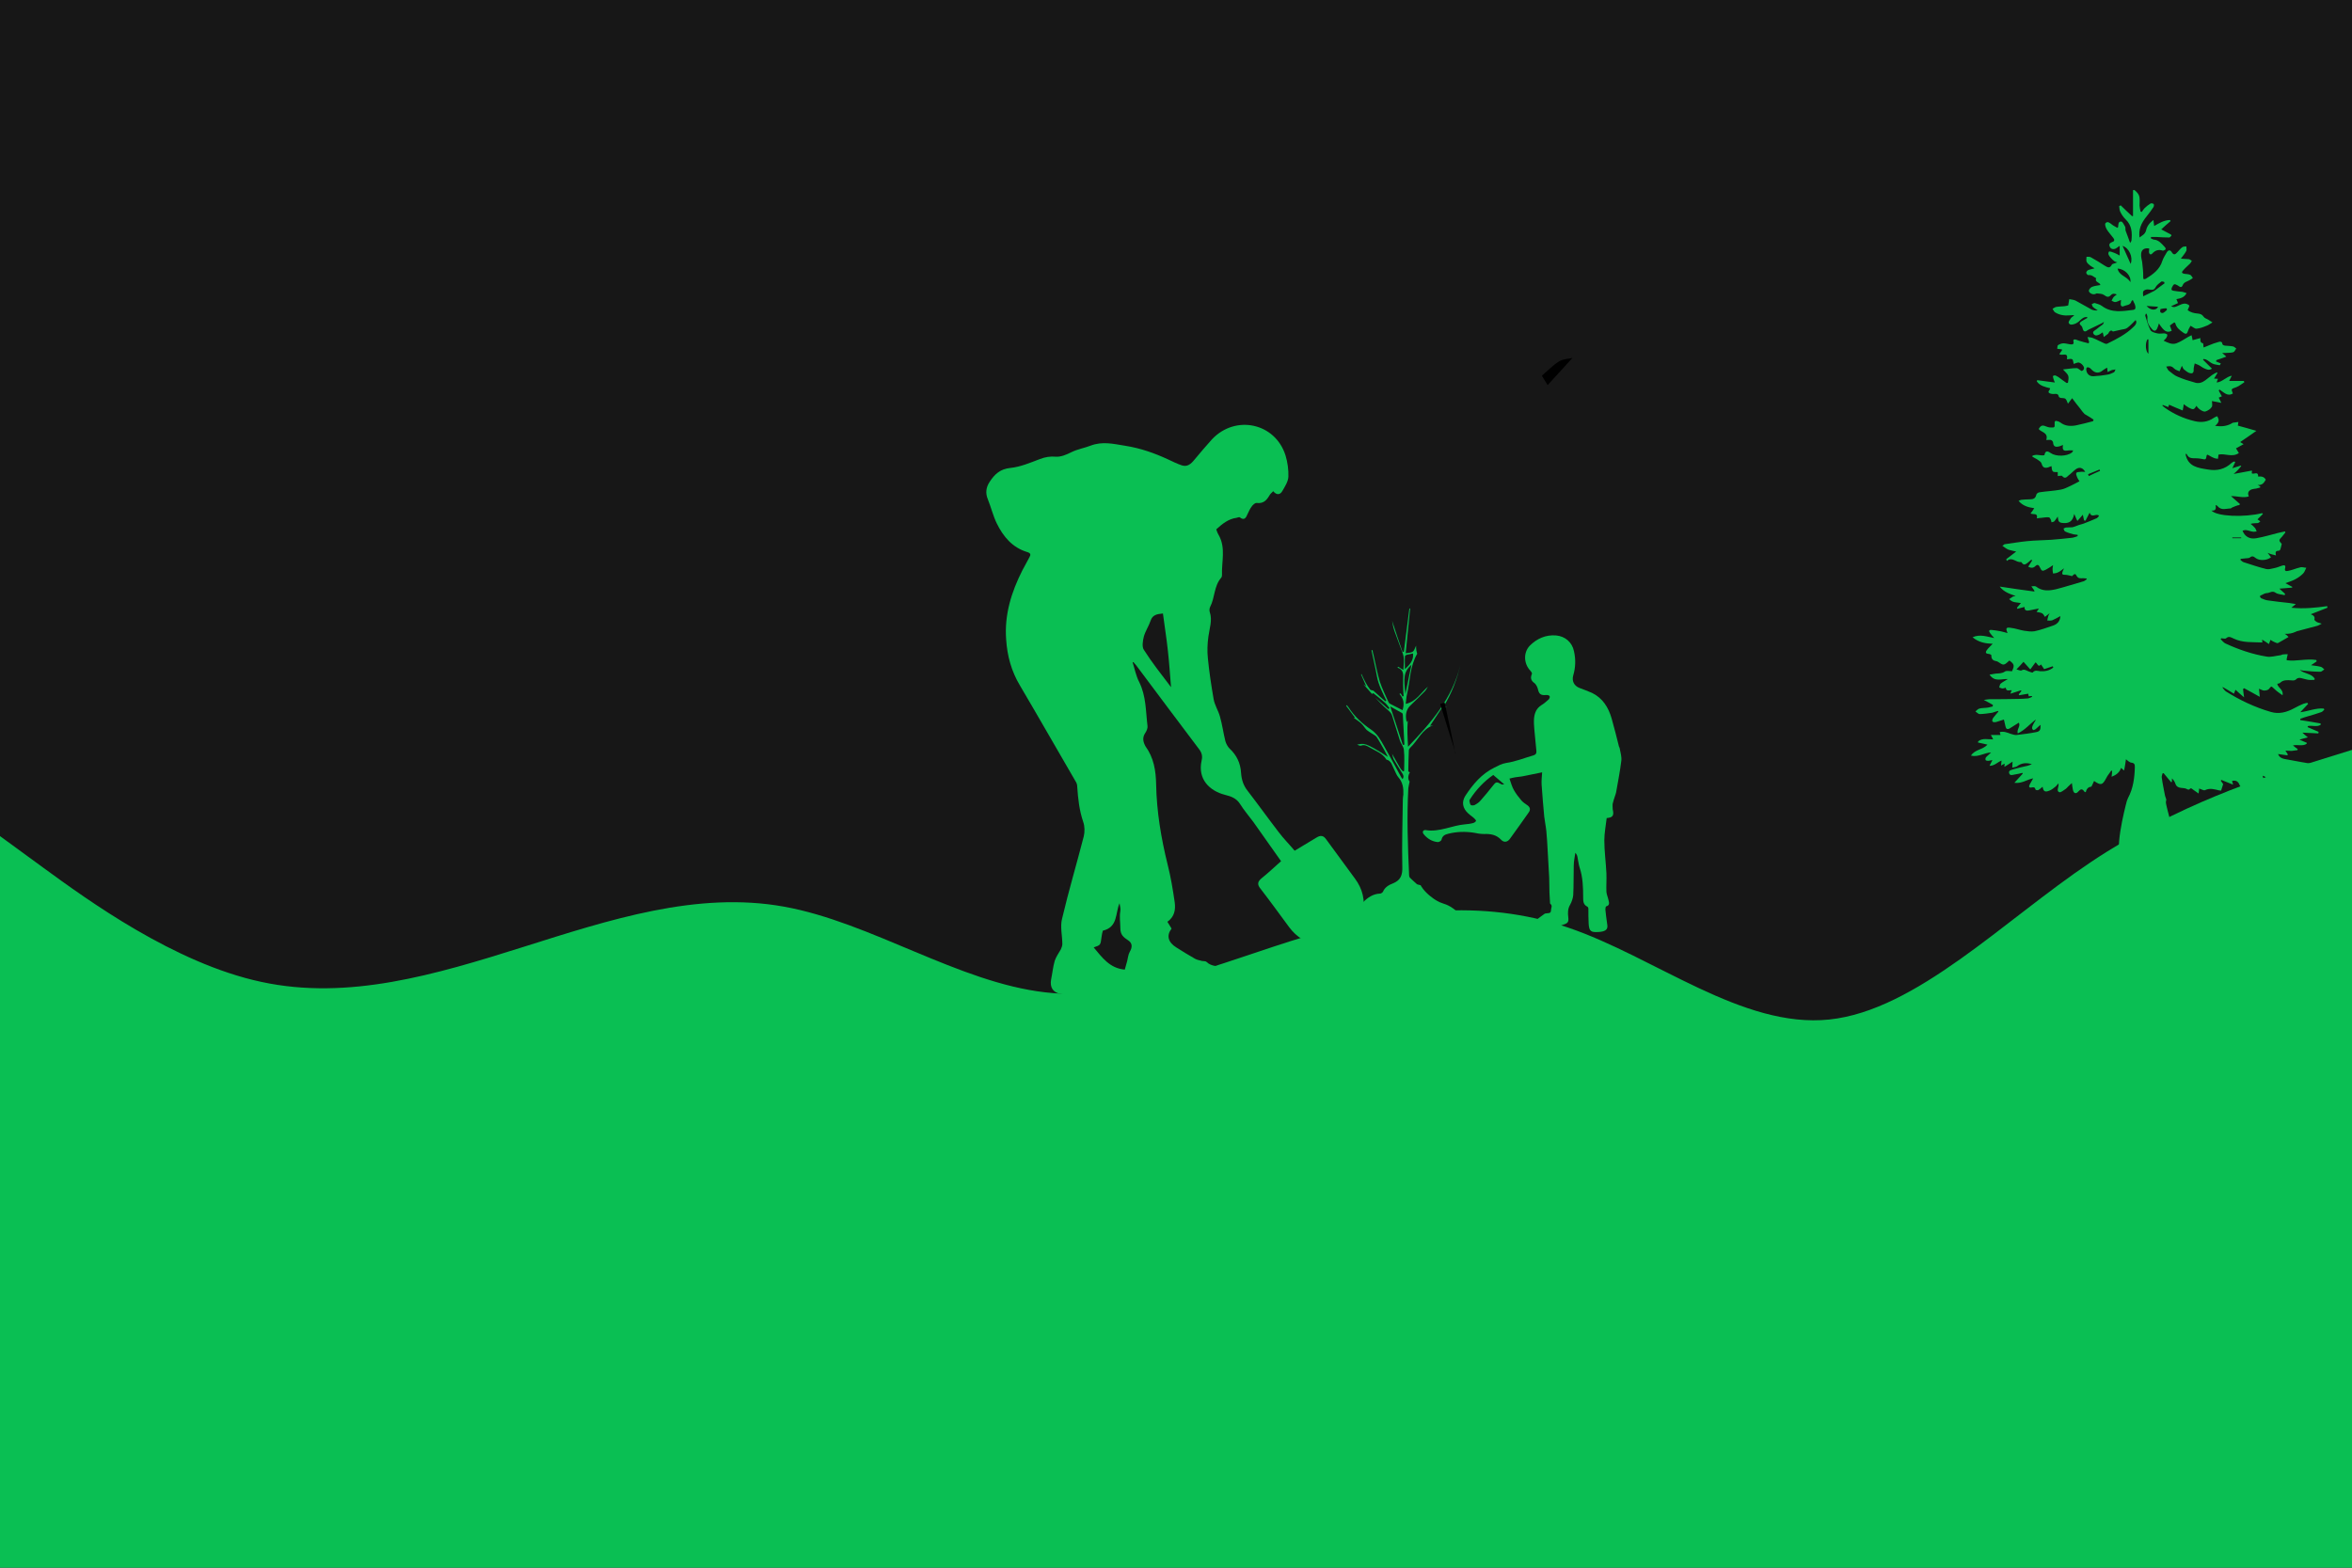 <?xml version="1.0" encoding="utf-8"?>
<!-- Generator: Adobe Illustrator 24.1.2, SVG Export Plug-In . SVG Version: 6.00 Build 0)  -->
<svg version="1.1" id="visual" xmlns="http://www.w3.org/2000/svg" xmlns:xlink="http://www.w3.org/1999/xlink" x="0px" y="0px"
	 viewBox="0 0 900 600" style="enable-background:new 0 0 900 600;" xml:space="preserve">
<style type="text/css">
	.st0{fill:#171717;}
	.st1{fill:#0ABF53;}
</style>
<rect class="st0" width="900" height="600"/>
<path class="st1" d="M0,320l16.7,12.2c16.6,12.1,50,36.5,83.3,43.6c33.3,7.2,66.7-2.8,100-13.3S266.7,341,300,347s66.7,29,100,32.8
	c33.3,3.9,66.7-11.5,100-21.5s66.7-14.6,100-3.3s66.7,38.7,100,35.2s66.7-37.9,100-60.2s66.7-32.7,83.3-37.8L900,287v314h-16.7
	c-16.6,0-50,0-83.3,0s-66.7,0-100,0s-66.7,0-100,0s-66.7,0-100,0s-66.7,0-100,0s-66.7,0-100,0s-66.7,0-100,0s-66.7,0-100,0
	s-66.7,0-83.3,0H0V320z"/>
<path class="st1" d="M433.4,253.5c0.8,2.5,1.3,5.2,2.5,7.5c2.7,5.4,2.5,11.2,3.2,16.9c0.1,0.9-0.4,1.9-0.9,2.7c-1,1.5-0.9,3-0.1,4.6
	c0.1,0.1,0.1,0.3,0.2,0.4c3.2,4.4,4,9.3,4.1,14.7c0.2,10.3,1.9,20.5,4.4,30.6c1.2,4.7,2,9.6,2.7,14.4c0.4,2.9-0.1,5.6-2.8,7.5
	c0.6,0.9,1.1,1.8,1.6,2.6c-2,2.6-1.4,5.2,1.8,7.2c2.3,1.5,4.7,2.9,7.1,4.3c0.8,0.5,1.8,0.6,2.8,0.9c0.5,0.1,1.3,0,1.6,0.3
	c2.1,2,4.7,1.7,7.3,1.8c2.5,0.1,5.4,0.2,6.1,3.3c0.7,2.9-1.9,4.1-3.8,5.4c-5.3,3.8-11.3,5.7-17.9,5.6c-1.8,0-3.6-1-5.4-1.3
	c-1.5-0.3-3.1-0.2-4.6-0.2c-0.4,0-0.8,0.3-1.2,0.3c-6.2,0.4-12.3,1.5-18.6-0.6c-3.5-1.1-7.4-1.1-11.1-1.5c-2.2-0.2-4.5-0.1-6.6-0.5
	c-3-0.6-4.1-2.6-3.6-5.5c0.5-2.4,0.7-4.8,1.4-7.2c0.5-1.5,1.5-2.9,2.3-4.3c0.3-0.7,0.6-1.4,0.6-2.1c0-3.2-0.9-6.6-0.1-9.7
	c2.5-10.6,5.6-21,8.3-31.5c0.4-1.7,0.4-3.8-0.2-5.5c-1.5-4.4-2-8.9-2.3-13.5c0-0.7-0.2-1.4-0.6-2c-7.1-12.2-14.1-24.5-21.3-36.7
	c-3.3-5.5-4.9-11.4-5.3-17.7c-0.7-9.4,2-18.1,6.2-26.4c0.9-1.7,1.8-3.3,2.7-5c0.6-1,0.5-1.6-0.8-2c-5.7-1.7-9.2-5.9-11.7-11
	c-1.4-2.9-2.2-6.2-3.4-9.2c-1-2.4-0.7-4.6,0.7-6.7c1.9-2.9,4-4.9,7.9-5.3c3.9-0.4,7.6-2,11.3-3.4c2.1-0.8,4-1.1,6.2-0.9
	c1.9,0.1,4-0.8,5.8-1.7c2.4-1.2,5-1.6,7.3-2.5c4.7-1.8,8.8-0.7,13.3,0c5.8,0.9,11.2,2.8,16.4,5.2c1.7,0.8,3.5,1.7,5.3,2.3
	c2.1,0.7,3.5-0.5,4.8-2.1c2.2-2.7,4.5-5.3,6.8-7.9c9-9.5,24.2-6.2,28.1,6.2c0.8,2.6,1.2,5.5,1.1,8.2c-0.1,1.8-1.3,3.7-2.3,5.4
	c-0.8,1.5-2.2,1.7-3.5,0.1c-0.6,0.6-1.2,1.1-1.5,1.7c-1.1,1.9-2.4,3.1-4.8,2.8c-0.6-0.1-1.5,0.7-1.9,1.3c-0.7,0.9-1.1,1.9-1.6,2.9
	c-0.6,1.4-1.2,2.7-3,1.3c-0.2-0.2-0.8,0.1-1.3,0.2c-3,0.4-5.3,2.2-7.7,4.4c0.2,0.6,0.5,1.5,1,2.3c2.7,4.9,1,10.1,1.2,15.2
	c0,0.3-0.1,0.8-0.3,1c-2.8,3.2-2.4,7.6-4.2,11.1c-0.3,0.6-0.4,1.4-0.2,2c1.1,3.2-0.1,6.3-0.5,9.4c-0.4,2.8-0.5,5.7-0.2,8.4
	c0.5,5.2,1.3,10.4,2.2,15.6c0.4,2.3,1.8,4.4,2.4,6.6c0.9,3.1,1.3,6.3,2.1,9.5c0.3,1,0.9,2.1,1.6,2.8c2.8,2.6,4.2,5.7,4.4,9.4
	c0.2,2.6,0.9,4.8,2.6,6.9c4,5.2,7.8,10.5,11.8,15.7c1.8,2.4,4,4.6,6.1,7.1c2.7-1.6,5.5-3.3,8.3-5c1.6-1,2.7-0.9,3.8,0.7
	c3.6,5,7.4,10,11,15c2.9,3.9,3.9,8.2,3.1,13c-0.7,4.2-1.3,8.4-1.7,12.6c-0.2,1.9-0.9,2.1-2.5,1.8c-4.3-0.8-8.7-1.4-13-2.1
	c-4.6-0.7-8.2-2.9-11-6.6c-3.7-5-7.3-10-11.1-14.9c-1.3-1.6-1.1-2.7,0.5-4c2.5-2,4.8-4.2,7.4-6.5c-3.6-5.1-7.1-10-10.6-15
	c-1.7-2.3-3.6-4.5-5.1-6.9c-1.4-2.2-3.4-2.9-5.8-3.5c-5.8-1.5-10.5-5.9-8.9-13.1c0.4-1.7,0.1-3-1-4.4c-8-10.6-16-21.3-24-32
	c-0.4-0.5-0.8-0.9-1.2-1.4C433.8,253.4,433.6,253.5,433.4,253.5z M448.1,263c-0.4-4.9-0.7-9.4-1.2-13.9c-0.5-4.8-1.3-9.5-1.9-14.3
	c-2.4,0.2-4,0.6-4.7,2.7c-0.7,2.1-2,4-2.6,6.1c-0.4,1.6-0.8,3.9,0,5.1C440.8,253.6,444.4,258.1,448.1,263z M430.4,371.1
	c0.3-1.1,0.6-2.1,0.9-3.2c0.3-1.2,0.4-2.5,1-3.6c1-1.7,1.1-3.3-0.6-4.4c-1.8-1.2-3-2.1-3-4.7c0-2.2-0.4-4.3,0-6.5c0.2-1-0.2-2-0.3-3
	c-1.7,3.8-0.5,9.1-6.4,10.5c-0.2,0.7-0.4,1.6-0.5,2.5c-0.4,3-0.3,3-3,3.9C421.7,366.4,424.6,370.6,430.4,371.1z"/>
<path class="st1" d="M614.8,313.1c-0.3,2.8-0.9,5.7-0.9,8.5c0,4.2,0.6,8.4,0.8,12.6c0.1,2.4-0.1,4.8,0,7.2c0.1,1,0.6,2.1,0.8,3.1
	c0.2,0.9,0.6,2-0.9,2.4c-0.2,0.1-0.3,0.8-0.3,1.2c0.2,1.9,0.4,3.7,0.7,5.6c0.3,1.6-0.2,2.4-1.8,2.8c-0.5,0.1-1,0.2-1.5,0.2
	c-3,0.2-3.6-0.3-3.8-3.2c-0.1-1.9-0.1-3.8-0.1-5.7c0-0.3-0.2-0.7-0.4-0.8c-1.5-0.7-1.6-2-1.6-3.4c0-3.9-0.1-7.9-1.4-11.7
	c-0.4-1.3-0.5-2.7-0.8-4c-0.1-0.5-0.3-1-0.8-1.5c-0.2,1.6-0.6,3.2-0.6,4.9c-0.1,3.8,0,7.6-0.2,11.3c-0.1,1.2-0.6,2.6-1.2,3.7
	c-0.9,1.5-0.9,3.1-0.7,4.7c0.2,1.9-0.1,2.3-1.9,2.9c-1.7,0.6-3.3,1.2-4.9,1.9c-2.2,0.9-4.4,1.2-6.6,0.2c-1.4-0.6-1.6-1.8-0.4-2.7
	c1.5-1.2,3-2.3,4.5-3.4c0.2-0.1,0.4-0.3,0.7-0.3c0.9-0.2,2,0.2,2-1.3c0-0.8,0.7-1.7-0.3-2.4c-0.1-0.1-0.1-0.6-0.1-0.8
	c-0.1-1.2-0.1-2.3-0.2-3.5c-0.1-1.9,0-3.8-0.1-5.7c-0.2-3.6-0.4-7.1-0.6-10.7c-0.1-2.4-0.3-4.8-0.5-7.2c-0.2-1.9-0.6-3.7-0.8-5.5
	c-0.4-4.1-0.7-8.1-1-12.2c-0.1-1.5,0.1-3,0.2-4.7c-2.6,0.5-5,1-7.4,1.5c-0.9,0.2-1.9,0.2-2.9,0.4c-0.7,0.1-1.4,0.3-2.2,0.5
	c0.6,1.7,1,3.2,1.7,4.4c0.8,1.4,1.8,2.7,2.9,4c0.7,0.8,1.6,1.3,2.4,1.9c0.9,0.7,1.1,1.6,0.4,2.6c-2.4,3.4-4.8,6.8-7.2,10.1
	c-0.9,1.3-2.3,1.6-3.4,0.4c-1.8-1.9-4-2.3-6.5-2.2c-1.3,0-2.6-0.2-4-0.5c-3.3-0.5-6.5-0.4-9.7,0.4c-1.3,0.3-2.3,0.8-2.6,2.3
	c-0.1,0.4-0.9,0.9-1.4,0.9c-2.2-0.2-4-1.3-5.4-3c-0.7-0.8-0.3-1.7,0.7-1.6c5.3,0.9,10.1-1.8,15.1-2.2c1-0.1,2.1-0.2,3.1-0.5
	c0.4-0.1,0.9-0.4,1.1-0.8c0.1-0.2-0.4-0.7-0.7-1c-0.7-0.7-1.6-1.2-2.3-1.9c-2.1-1.9-2.6-4.3-1.1-6.7c2.9-4.4,6.2-8.4,11.1-10.8
	c1.5-0.7,2.7-1.5,4.6-1.8c3.5-0.5,6.9-1.9,10.4-2.9c0.9-0.3,1.2-0.8,1.1-1.7c-0.3-2.8-0.5-5.6-0.8-8.4c-0.1-1.3-0.2-2.7-0.1-4
	c0.2-2.1,0.9-3.9,2.8-5.1c1-0.6,1.9-1.4,2.8-2.2c0.3-0.3,0.5-0.9,0.4-1.2c-0.1-0.3-0.7-0.5-1.1-0.5c-1.5,0.1-2.8,0.2-3.3-1.8
	c-0.2-1-0.7-2.2-1.5-2.8c-1.4-1-1.5-2.1-0.9-3.5c0.1-0.3-0.3-0.9-0.6-1.2c-2.5-2.6-2.8-6.9-0.2-9.6c2.7-2.7,6.1-4.2,10-3.9
	c3.5,0.3,6.2,2.6,6.9,6.1c0.7,3.1,0.6,6.2-0.3,9.2c-0.6,2.1,0.3,4,2.4,4.8c1.6,0.6,3.2,1.2,4.8,1.9c4.1,2,6.3,5.6,7.5,9.8
	c1,3.5,1.9,7.1,2.8,10.7c0.1,0.3,0.3,0.5,0.3,0.8c0.3,1.6,0.8,3.2,0.6,4.7c-0.5,4.1-1.3,8.1-2,12.1c-0.1,0.4-0.2,0.8-0.4,1.3
	c-0.3,1-0.7,2-0.9,3c-0.1,0.7,0,1.4,0,2.1C617.7,312.2,617.1,312.9,614.8,313.1z M571.4,296.6c-3.6,2.5-6.5,5.6-8.9,9.3
	c-0.1,0.2-0.3,0.5-0.2,0.7c0.1,0.5,0.2,1.2,0.5,1.5c0.3,0.2,1.1,0.2,1.5,0c0.9-0.5,1.8-1.1,2.4-1.9c1.5-1.7,3-3.5,4.4-5.3
	c1.4-1.8,1.5-1.8,3.5-0.7c0.3,0.1,0.7,0,1,0C574.2,299,572.9,297.9,571.4,296.6z"/>
<path class="st1" d="M542.3,250.2c-2.8,4.8-2.7,10.3-3.9,15.5c-0.3,1.1-0.3,2.3-0.5,3.7c4.1-0.9,5.8-4.3,8.5-6.6
	c-0.4,0.6-0.7,1.3-1.2,1.8c-1.8,1.8-3.6,3.6-5.4,5.3c-1.4,1.3-1.9,2.9-1.8,4.7c0,0.5,0.1,1.1,0.4,1.8c0.1-0.2,0.2-0.5,0.3-0.7
	c-0.3,3.4-0.1,6.6,0.1,10.1c8.9-9.3,17-18.6,20-31.3c-1.3,5.6-3.3,10.9-6.4,15.9c0.4,0.1,0.7,0.2,1.1,0.2c-0.1,0.1-0.2,0.2-0.2,0.1
	c-1.1-0.2-1.7,0.3-2.2,1.2c-1.3,2-2.6,3.9-3.9,5.9c0.4-0.1,0.8-0.1,1.2-0.2c-4.3,1.5-5.8,5.8-8.8,8.6c-0.2,0.2-0.5,0.6-0.5,1
	c-0.1,2.7-0.2,5.4-0.2,8c0,0.1,0.4,0.3,0.6,0.4c-0.8,1.2-0.8,2.8-0.1,3.5c-0.2,1-0.4,1.8-0.5,2.6c-0.6,11.1-0.2,22.1,0.3,33.2
	c0,0.3,0.1,0.8,0.3,1c0.9,0.9,1.8,1.7,2.7,2.5c0.3,0.2,0.8,0.2,1.4,0.4c0,0,0,0,0,0c0,0,0.2,0.4,0.3,0.5c1.7,2.8,5.2,5,5.2,5
	c2.8,1.8,3.3,1.2,5.9,2.7c1.9,1.1,2.4,1.9,5.5,4.8c6,5.7,7.8,6.5,7.6,7.9c-0.3,1.5-2.7,2.2-6.9,3.3c-9.5,2.4-14.3,3.6-16.9,3.7
	c-16.6,0.7-33.4-14.1-34.3-14.9c-0.1-0.1-0.2-0.2-0.2-0.3c1.9-1.7,3.8-3.5,5.9-4.9c1-0.7,2.7-0.3,4-0.5c0.7-0.1,1.5-0.3,1.9-0.8
	c1.8-1.8,3.8-3.2,6.5-3.3c0.4,0,0.9-0.4,1.1-0.7c0.7-1.7,2.2-2.6,3.8-3.2c3-1.2,3.7-3.2,3.6-6.3c-0.2-8.6,0.1-17.1,0.2-25.7
	c0-0.7,0.1-1.4,0.2-2c0.1-2.4-0.2-4.7-1.9-6.6c-0.7-0.8-1.1-2-1.6-3c-0.8-1.4-1-3.3-3-3.8c-1.5-2.5-4.2-3.3-6.5-4.7
	c-1-0.6-2-1.1-3.2-0.6c-0.4,0.1-1-0.2-1.5-0.4c2.6-0.5,2.9-1.1,11.8,4.7c-0.5-1-1.1-2-1.6-3c-0.9-1.5-1.7-3.1-2.7-4.6
	c-0.4-0.6-1.2-0.9-1.9-1.4c-0.6-0.4-1.3-0.8-1.9-1.3c-0.8-0.8-1.3-1.8-2.2-2.6c-0.9-0.8-2-1.5-2.8-2.1c0,0,0.2,0,0.5,0
	c-1.1-1.5-2.3-3.1-3.4-4.6c0.1-0.1,0.2-0.2,0.3-0.2c0.2,0.3,0.5,0.6,0.7,0.9c2.2,3.4,5.2,6.2,8.5,8.4c2.5,1.7,3.7,4,5,6.3
	c2.3,4,4.4,8,6.6,12c0.1,0.2,0.3,0.4,0.5,0.7c0.7-1,0.2-1.8-0.3-2.5c-1.1-1.7-2.1-3.4-3.1-5.1c-0.3-0.6-0.4-1.4-0.6-2.1l0,0
	c1.1,1.9,2.1,3.8,3.2,5.6c0.2,0.4,0.6,0.7,0.9,1.1c0.2,0,0.3-0.1,0.5-0.1c0-2.7,0.2-5.4-0.1-8.1c-0.1-1.2-1.1-2.3-1.5-3.5
	c-1-3.2-2-6.4-3-9.6c-0.3-1-1-1.6-1.8-2.3c-1.7-1.4-3.1-3-4.7-4.6c1.2,1,2.3,2,3.5,3c0.5,0.5,1.1,0.9,1.6,1.4
	c0.1-0.1,0.3-0.3,0.4-0.4c-0.6-0.8-1.2-1.6-1.9-2.2c-0.8-0.7-1.6-1.3-2.4-2c-0.6-0.5-1.3-1-1.9-1.5c-0.1,0-0.3,0.2-0.5,0.3
	c-1.1-1.3-2.3-2.6-3.3-3.7c0.1,0.1,0.4,0.3,1.1,0.8c-0.7-1.7-1.4-3.1-2-4.6c0.1,0,0.1-0.1,0.2-0.1c0.5,1.1,1,2.2,1.6,3.3
	c0.5,0.9,1.1,1.8,1.7,2.6c0.3,0.3,0.8,0.3,1.2,0.4c1.5,1.4,3,2.7,4.6,4.1c0.1-0.1,0.2-0.1,0.4-0.2c-1.4-3-3-6-3.6-9.3
	c-0.6-3.4-1.4-6.7-2.1-10c0.1,0,0.3-0.1,0.4-0.1c0.1,0.6,0.2,1.3,0.4,1.9c0.8,3.4,1.4,6.9,2.4,10.2c0.9,2.7,2.2,5.3,3.4,8
	c0.1,0.2,0.4,0.4,0.6,0.5c1.5,0.8,3,1.5,4.7,2.4c0.7-2.3,0.5-4.4-1.2-6.2c0.2-0.1,0.3-0.2,0.5-0.2c0.2,0.4,0.5,0.8,0.7,1.2
	c0.1-0.1,0.2-0.1,0.4-0.2c-0.1-1.5-0.2-2.9-0.2-4.4c0-0.6,0-1.3,0-1.9c0.1-1.9,0.3-3.8-2.2-4.6c0.1-0.1,0.3-0.2,0.4-0.3
	c0.5,0.4,1.1,0.7,1.9,1.2c0.1-2.2,0.5-4.2-0.2-6.2c-1-2.8-2.1-5.6-3.1-8.4c-0.5-1.4-0.8-2.8-1-4.2c1.3,4,2.6,7.9,4,11.9
	c0.2,0,0.3,0,0.5-0.1c0.7-5.5,1.4-11,2.1-16.5c0.1,0,0.2,0,0.3,0c-0.6,5.6-1.1,11.3-1.7,17.1c1-0.2,2-0.1,2.7-0.6
	c0.6-0.4,0.8-1.4,1.3-2.3C541.8,248.3,542,249.3,542.3,250.2z M536.8,285.1c0.2,0,0.4-0.1,0.6-0.1c-0.2-3.8-0.4-7.6-0.6-11.4
	c0-0.2-0.1-0.6-0.3-0.7c-1.4-0.8-2.9-1.6-4.5-2.5C533.7,275.5,535.2,280.3,536.8,285.1z M540.1,254.4c-3.1,2.8-3,5.1-2.3,11.2
	C538.6,261.7,539.3,258.1,540.1,254.4z M540.7,250.1c-0.8,0.2-1.6,0.3-2.4,0.5c-0.3,0.1-0.7,0.4-0.7,0.6c-0.1,1.5,0,3.1,0,4.9
	C539.4,254.4,541,252.8,540.7,250.1z M569,351.3"/>
<path d="M592.2,147.4c-0.7-1.2-1.5-2.4-2.2-3.6c2.2-1.9,4.2-4,6.6-5.5c1.5-0.9,3.6-1,5.1-1.3C598.7,140.3,595.5,143.8,592.2,147.4z"
	/>
<path d="M557,288.3c-2-6.3-4-12.6-5.9-18.9c0.6-0.2,1.1-0.3,1.7-0.5c1.4,6.5,2.8,13,4.1,19.5C556.9,288.4,557,288.3,557,288.3z"/>
<path class="st1" d="M882.6,295.2c0.8,0.7,1.3,1.2,1.9,1.7c-0.1,0.2-0.2,0.3-0.3,0.5c-2.6-0.1-4.5-2.4-7-2.8
	c-0.1,0.1-0.2,0.2-0.2,0.3c0.8,0.8,1.7,1.5,2.7,2.4c-1,0.3-1.8,0.6-2.8,0.9c0.6,0.8,1,1.5,1.6,2.5c-2.5,0.3-3.9-1.3-5.6-2.3
	c-0.1,0.4-0.1,0.7-0.2,0.9c-0.5,1.5-1.5,1.8-2.7,0.8c-1-0.8-2-1.7-3-2.6c-0.3-0.3-0.7-0.5-1.2-0.6c0.3,0.9,0.5,1.9,0.9,2.8
	c0.5,1.1-0.3,1.5-0.9,2.1c-0.6,0.6-1.2,0.4-1.7-0.2c-0.3-0.3-0.6-0.6-1-1.2c-0.4,0.9-0.8,1.6-1.2,2.4c-0.3-0.3-0.6-0.6-0.7-0.8
	c-0.7-1.1-1.3-1.8-2.6-0.7c-0.2,0.2-0.8-0.1-1.1-0.2c-0.2-0.1-0.4-0.4-0.5-0.6c-0.5-1.4-1.4-2-2.9-1.6c0.1,0.3,0.2,0.7,0.4,1.4
	c-1.7-0.7-3.1-1.2-4.5-1.8c-0.1,0.1-0.1,0.2-0.2,0.3c0.3,0.5,0.7,1,0.9,1.3c-0.3,0.9-0.5,1.6-0.8,2.5c-0.1,0-0.4-0.1-0.8-0.1
	c-1.7-0.4-3.4-1-5.3-0.1c-0.5,0.3-1.5-0.4-2.3-0.6c0,0.5-0.1,1-0.2,1.9c-0.8-0.6-1.4-1-2-1.4c-0.5-0.3-0.9-1-1.5-0.2
	c0,0-0.1,0.1-0.1,0.1c-0.2,0-0.6,0-0.7-0.1c-1.4-1-3.8,0.2-4.6-2.2c-0.2-0.7-0.7-1.4-1.3-2c0,0.4,0,0.9,0,1.3
	c-0.1,0.1-0.2,0.1-0.3,0.2c-1-1.2-1.9-2.3-2.9-3.5c-0.1,0-0.3,0.1-0.4,0.1c-0.1,0.5-0.4,1.1-0.3,1.6c0.3,2.3,0.8,4.5,1.2,6.7
	c0.1,0.6,0.4,1.1,0.5,1.6c0.1,0.4-0.1,0.7-0.1,0.8c-0.4,1.8,4.9,14.7,1.8,19.2c-1.8,2.5-6.7,2.9-9.4,3.1c-1,0.1-2.3,0.1-2.9,0.1
	c-3.6,0.1-5.5,0.1-6.1-0.2c-3.7-1.7,0.9-19.6,1.6-22.2c0.1-0.2,0.2-0.7,0.5-1.3c2-3.7,2.5-7.8,2.6-11.9c0-0.9-0.2-1.5-1.3-1.6
	c-0.4,0-0.7-0.3-1.1-0.5c-0.3-0.2-0.6-0.5-1-0.8c-0.2,1.4-0.4,2.7-0.7,4.3c-0.6-0.5-0.8-0.7-1.2-1c-0.5,1.7-1.8,2.7-3.6,3.4
	c0.1-0.9,0.2-1.6,0.2-2.2c-0.1-0.1-0.2-0.1-0.3-0.2c-0.5,0.7-1,1.4-1.5,2.1c-0.2,0.3-0.3,0.6-0.5,0.9c-1.4,2.6-2,2.8-4.6,1
	c-0.2,0.5-0.4,0.9-0.6,1.3c-0.2,0.3-0.3,0.8-0.5,0.9c-1.3,0.1-1.8,1-2.1,2.1c-0.3-0.1-0.4-0.1-0.5-0.2c-0.8-1.2-1.4-1.1-2.3-0.1
	c-0.9,1.1-1.8,0.8-2.1-0.6c-0.2-0.8-0.2-1.5-0.4-2.6c-0.6,0.6-1.1,1-1.5,1.4c-0.3,0.3-0.5,0.6-0.8,0.8c-0.8,0.5-1.9,1.5-2.5,1.3
	c-1.1-0.4-0.4-1.7-0.3-2.6c0-0.2,0-0.3,0-0.8c-0.5,0.5-0.8,1-1.2,1.3c-0.7,0.6-1.5,1.2-2.3,1.5c-1.7,0.7-2.3,0.3-2.6-1.5
	c-0.6,0.5-1.1,1-1.7,1.3c-0.3,0.1-1,0-1-0.2c-0.2-0.9-0.7-1-1.5-0.8c-1.1,0.2-1.1-0.4-0.7-1.2c0.4-0.8,0.9-1.5,1.3-2.3
	c-2.3,0.4-4.3,2.1-7.2,1.7c1.2-1.3,2.2-2.4,3.2-3.5c0-0.1-0.1-0.2-0.1-0.3c-0.9,0.2-1.9,0.5-2.8,0.6c-0.8,0.1-2,0.7-2.3-0.5
	c-0.3-1.1,0.9-1.2,1.7-1.5c1.7-0.5,3.5-0.9,5.3-1.3c0.5-0.1,1.1-0.4,1.7-0.6c-2.1-0.7-4-0.5-5.7,0.8c-0.4,0.3-1.1,0.3-1.8,0.5
	c0-0.8,0.1-1.3,0.1-2.3c-1.2,0.8-2.1,1.4-3.1,2c0-0.4,0-0.7,0.1-1.2c-0.5,0.2-0.9,0.4-1.4,0.7c0.1-0.7,0.1-1.2,0.2-1.9
	c-1.6,0.6-2.6,2-4.6,2c0.4-0.8,0.7-1.4,1.1-2.2c-0.7,0.1-1.2,0.3-1.7,0.3c-0.3,0-0.8-0.1-0.9-0.3c-0.1-0.2-0.1-0.7,0.1-1
	c0.5-0.6,1.2-1.1,2-1.9c-2.7,0.1-4.9,1.9-7.7,1.2c1.5-2.4,4.5-2.2,6.3-4.2c-1.3-0.3-2.5-0.6-3.6-0.8c0-0.2,0-0.3,0.1-0.5
	c1.6-1.3,3.6-0.7,5.7-0.7c-0.3-0.7-0.6-1.1-0.9-1.7c1.3,0,2.4,0,3.7,0c-0.1-0.4-0.2-0.7-0.3-1.1c1.6-0.4,2.9,0.2,4.3,0.7
	c0.7,0.2,1.5,0.5,2.2,0.4c2.5-0.3,5-0.6,7.5-1.1c1.4-0.3,1.7-0.9,1.6-2.8c-0.7,0.6-1.3,1.2-1.9,1.7c-0.3,0.2-0.8,0.4-0.9,0.3
	c-0.3-0.2-0.5-0.7-0.4-1c0.1-0.6,0.4-1.1,0.7-1.7c0.2-0.4,0.6-0.8,0.7-1.3c-2.3,1.7-4.1,4-6.9,5.3c-0.5-1.5,1.2-2.8,0.4-4.1
	c-1.3,0.8-2.4,1.5-3.5,2.2c-0.9,0.5-1.4,0.2-1.6-0.8c-0.2-0.9-0.4-1.7-0.6-2.6c-0.8,0.3-1.7,0.5-2.5,0.8c-0.3,0.1-0.6,0.2-0.9,0.2
	c-1,0.1-1.3-0.4-0.9-1.3c0.3-0.6,0.9-1.1,1.3-1.7c0.3-0.4,0.6-0.7,0.9-1c-0.1-0.1-0.1-0.2-0.2-0.3c-0.7,0.2-1.5,0.5-2.2,0.7
	c-1.6,0.2-3.2,0.5-4.8,0.5c-0.5,0-1.1-0.7-1.6-1c0.5-0.4,1-1,1.5-1.1c1.1-0.3,2.3-0.2,3.4-0.4c0.6-0.1,1.1-0.3,1.7-0.4
	c0-0.2,0.1-0.4,0.1-0.6c-1-0.6-2.1-1.2-3.5-1.9c0.9-0.1,1.6-0.3,2.2-0.3c3.6,0,7.2,0,10.9-0.1c1.3,0,2.6-0.1,3.8-0.2
	c0.6-0.1,1.1-0.4,1.6-0.6c0-0.1-0.1-0.2-0.1-0.3c-0.4,0-0.7,0-1.2,0.1c-0.1-0.3-0.1-0.7-0.2-1c-1.2,0.2-2.3,0.4-3.5,0.6
	c0-0.1-0.1-0.3-0.1-0.4c0.3-0.4,0.7-0.8,1-1.2c-0.1-0.1-0.1-0.2-0.2-0.3c-1.2,0.4-2.5,0.8-4,1.3c0.2-0.7,0.3-1,0.5-1.3
	c-0.8-0.2-2.1,0.7-2.3-1c-0.4,0.1-0.8,0.3-1.1,0.3c-0.5,0-0.9-0.2-1.4-0.4c0.2-0.5,0.2-1.1,0.5-1.4c0.8-0.7,1.7-1.1,2.8-1.8
	c-2.4-0.2-5,1.3-7-1.7c1-0.2,1.7-0.3,2.4-0.4c1.2-0.1,2.4,0,3.5-0.8c0.6-0.4,1.8-0.1,2.7-0.1c1-2.2,0.9-2.7-1-4.1
	c-0.3,0.2-0.5,0.5-0.8,0.7c-1.2,1.1-1.7,1.1-3.1,0.1c-0.3-0.2-0.6-0.4-0.9-0.5c-1.3-0.2-2.2-0.7-2.1-2.3c0-0.2-0.6-0.5-0.9-0.5
	c-1.2-0.1-1.5-0.5-0.9-1.4c0.6-0.9,1.5-1.6,2.3-2.5c-2.7-0.1-5.3-0.5-7.7-2.5c2.9-1.3,5.5-0.2,8.3,0.3c-0.7-0.8-1.2-1.3-1.6-1.9
	c-0.6-0.8-0.4-1.3,0.6-1.2c1.1,0.1,2.3,0.3,3.4,0.5c0.8,0.2,1.7,0.4,2.7,0.7c-0.8-1.9-0.6-2.3,1.3-2c1.7,0.2,3.3,0.8,5,1.1
	c1.3,0.2,2.7,0.4,4,0.2c2.4-0.5,4.8-1.4,7.2-2.2c1.6-0.6,2.6-1.7,2.7-3.6c-1.1,0.6-2.1,1.2-3.1,1.6c-0.6,0.2-1.3,0.1-1.9,0.1
	c0.1-0.6,0.2-1.2,0.4-1.8c0.1-0.2,0.2-0.5,0.5-1c-0.8,0.6-1.3,1-1.8,1.4c-0.9-1.5-0.9-1.5-3.2-1.9c0.3-0.4,0.5-0.8,0.9-1.3
	c-1.3,0.2-2.5,0.5-3.6,0.7c-1,0.2-2,0.2-1.9-1.3c-1,0.2-1.8,0.5-2.7,0.7c-0.1-0.1-0.2-0.2-0.2-0.4c0.4-0.5,0.9-1.1,1.5-1.8
	c-1.1-0.2-2.1-0.2-3-0.5c-0.6-0.2-1-0.6-1.5-1c0.5-0.3,1-0.7,1.5-1c0.3-0.1,0.7-0.1,1-0.2c-2.3-0.8-4.5-1.5-6.1-3.6
	c4.5,0.7,8.8,1.3,13.3,1.9c-0.1-0.4-0.1-0.5-0.2-0.6c-0.3-0.5-0.7-0.9-1-1.4c0.6,0,1.4-0.2,1.8,0.1c2.4,1.9,5.1,1.6,7.7,1
	c3.5-0.9,6.9-2,10.4-3c0.5-0.1,0.8-0.5,1.3-0.8c0-0.1-0.1-0.2-0.1-0.3c-0.4,0-0.8-0.1-1.2-0.1c-1.1,0-2,0.3-2.7-1.1
	c-0.5-1.1-1.3,0-1.6,0.3c-1-0.2-1.8-0.5-2.6-0.5c-1.2,0-1.4-0.2-1-1.4c0.1-0.2,0.2-0.5,0.5-1.1c-1,0.7-1.6,1.3-2.4,1.6
	c-0.5,0.3-1.2,0.3-1.8,0.4c-0.1-0.6-0.2-1.2-0.2-1.7c0-0.4,0.1-0.9,0.2-1.5c-1,0.7-1.8,1.2-2.7,1.7c-1.3,0.7-1.7,0.6-2.3-0.8
	c-0.4-0.9-0.9-1.4-1.8-0.5c-0.7,0.7-1.6,0.8-2.7,0.2c0.5-0.8,1-1.6,1.5-2.4c-0.1-0.1-0.2-0.2-0.3-0.3c-0.4,0.4-0.9,0.7-1.3,1.1
	c-0.8,0.6-1.6,1.3-2.4,0c-0.1-0.1-0.2-0.2-0.3-0.2c-1.9,0.3-3.3-2.2-5.4-0.4c-0.1-0.2-0.1-0.5-0.2-0.7c1.2-0.9,2.3-1.8,3.8-2.9
	c-1.1-0.3-2-0.4-2.9-0.7c-0.8-0.3-1.5-0.9-2.4-1.5c0.5-0.3,0.7-0.5,0.8-0.6c2.9-0.4,5.8-0.9,8.8-1.2c3-0.3,6-0.3,9-0.5
	c2.8-0.2,5.5-0.5,8.3-0.8c0.6-0.1,1.3-0.4,1.9-0.6c0-0.2,0-0.3,0-0.5c-0.6-0.1-1.1-0.1-1.6-0.2c-1.1-0.3-2.2-0.6-3.2-1.1
	c-0.3-0.1-0.4-0.7-0.6-1.1c0.3-0.1,0.7-0.4,1-0.4c0.8-0.1,1.6,0,2.4-0.1c0.9-0.2,1.7-0.6,2.6-0.9c0.6-0.2,1.2-0.3,1.7-0.5
	c1.7-0.7,3.4-1.3,5.1-2.1c0.3-0.2,0.6-0.6,0.8-0.9c-1.1-1.1-2.8,1.1-3.6-1.2c-0.6,1.2-1.1,2.1-1.6,3.1c-0.2,0-0.3-0.1-0.5-0.1
	c-0.2-0.6-0.3-1.3-0.5-2.2c-0.7,0.8-1.3,1.5-2.1,2.4c-0.4-0.8-0.7-1.6-1.2-2.7c-0.6,3.1-2.2,3.8-4.9,3.4c-1.4-0.3-1.2-1.3-1.4-2.4
	c-0.5,0.7-0.9,1.4-1.3,1.8c-0.3,0.3-0.8,0.3-1.1,0.4c-0.1-0.3-0.1-0.7-0.2-0.9c-0.2-0.4-0.5-1-0.8-1c-1-0.1-1.9,0.1-2.9,0.2
	c-0.5,0-1,0.1-1.7,0.2c0.5-2.3-1.5-1.3-2.4-1.9c0.5-0.6,0.9-1.2,1.4-2c-2.3-0.3-4.4-0.9-6-2.8c0.5-0.2,0.8-0.4,1-0.4
	c1.1-0.1,2.3-0.2,3.4-0.2c1.2,0,2.1-0.3,2.4-1.8c0.1-0.4,0.8-0.9,1.3-0.9c2.6-0.4,5.3-0.5,8-1c1.3-0.2,2.6-0.9,3.9-1.5
	c1.1-0.5,2.1-1.1,3.3-1.7c-0.2-0.4-0.7-1-0.9-1.6c-0.2-0.5-0.5-1.2-0.3-1.6c0.2-0.3,1-0.4,1.5-0.4c0.6-0.1,1.2,0,1.9,0
	c-0.9-1.6-2.2-2-3.6-1c-1,0.7-1.7,1.6-2.7,2.3c-0.7,0.6-1.4,1.6-2.5,0.3c-0.2-0.3-1.1,0-1.7,0c0-0.6,0-1,0-1.5
	c-0.7-0.1-1.5,0.1-1.9-0.3c-0.4-0.4-0.4-1.3-0.5-2c-0.5,0.2-0.9,0.3-1.3,0.5c-1.5,0.4-2.1-0.1-2.5-1.5c-0.2-0.6-0.8-1-1.4-1.4
	c-0.7-0.5-1.6-0.8-2.3-1.4c1.6-1.1,3.3,0,4.8-0.4c0.3-1.6,1-1.8,2.4-0.8c2,1.4,6.2,1.3,8.1-0.2c0.2-0.1,0.2-0.3,0.5-0.8
	c-0.8,0-1.3-0.1-1.8,0c-2,0.3-2.4-0.1-2.1-2.1c-0.6,0.2-1.1,0.5-1.7,0.6c-1.4,0.3-2-0.2-2.1-1.6c0-0.3-0.5-0.8-0.8-0.9
	c-0.5-0.1-1.1,0-1.8,0c0.9-2.9-1.9-2.9-2.9-4.2c0.8-1.4,1.4-1.6,2.8-1c0.5,0.2,1.1,0.4,1.7,0.4c1.6,0.1,1.7,0,1.6-1.5
	c-0.1-0.9,0.3-1.2,1.1-0.9c0.4,0.1,0.8,0.3,1.1,0.5c1.8,1.4,3.9,1.5,6,1.1c2.2-0.5,4.4-1,6.5-1.6c0.1-0.2,0.1-0.4,0.2-0.6
	c-0.9-0.6-1.8-1.2-2.7-1.7c-0.3-0.2-0.6-0.3-0.8-0.5c-0.6-0.6-1.1-1.3-1.6-2c-1-1.2-2-2.5-3.1-4c-0.6,0.8-1.1,1.4-1.6,2.1
	c-0.4-0.8-0.5-1.5-1-1.9c-0.4-0.3-1.2-0.2-1.8-0.3c-0.3-0.1-0.7-0.3-0.7-0.5c-0.2-1.2-1.1-1.1-1.9-1c-0.3,0-0.7,0-1.1-0.1
	c-0.8-0.2-1.3-0.6-0.6-1.4c0.1-0.1,0.2-0.4,0.3-0.7c-2-0.5-3.9-0.9-5.1-2.6c0-0.2,0.1-0.3,0.1-0.5c2.2,0.3,4.3,0.6,6.8,0.9
	c-0.3-0.7-0.5-1.1-0.6-1.6c-0.1-0.3-0.2-0.9-0.1-0.9c0.3-0.2,0.8-0.3,1.1-0.1c0.9,0.4,1.6,1,2.4,1.6c0.6,0.4,1.1,0.8,1.7,1.2
	c0.2,0,0.3-0.1,0.5-0.1c0.1-0.9,0.4-1.9,0.1-2.7c-0.3-0.8-1.1-1.4-2-2.4c1.9-0.2,3.6-0.5,5.2-0.5c0.6,0,1.2,0.7,1.9,1.1
	c0.8-0.2,1.2-1,0.8-1.7c-0.3-0.6-1-1.3-1.7-1.5c-0.6-0.2-1.4,0.3-2.1,0.5c-0.2-0.7-0.2-1.6-0.6-1.8c-0.5-0.3-1.2,0-2,0
	c0.6-3-1.9-1.1-2.9-2c0.4-0.5,0.8-1.1,1.1-1.6c-0.1-0.1-0.2-0.2-0.3-0.2c-0.5-0.1-1.1-0.1-1.6-0.2c0.1-0.5,0-1.2,0.3-1.4
	c0.6-0.4,1.4-0.7,2.1-0.7c0.9,0,1.7,0.3,2.6,0.4c0.8,0.1,1.5,0,1.2-1.1c-0.2-0.8,0.4-0.9,1-0.7c0.4,0.1,0.7,0.3,1.1,0.4
	c1.2,0.4,2.5,0.7,3.7,1c0.1-0.3,0.2-0.4,0.2-0.5c-0.2-0.6-0.4-1.3-0.6-1.9c0.7,0.1,1.4,0.1,2.1,0.4c1.5,0.6,2.9,1.4,4.3,2
	c0.4,0.2,0.9,0.3,1.2,0.1c3.5-1.7,7-3.5,9.8-6.2c0.9-0.8,1.7-1.8,1-2.8c-1,1-2,2.1-3.2,3c-0.6,0.5-1.6,0.5-2.4,0.7
	c-0.9,0.2-1.9,0.4-3.1,0.7c-0.7-0.8-1.3-0.2-1.8,0.8c0,0,0,0.1-0.1,0.1c-0.5,0.4-1.1,0.8-1.6,1.2c-0.1-0.6-0.2-1.1-0.4-1.8
	c-0.4,0.2-0.8,0.6-1.2,0.8c-0.8,0.4-1.7,0.7-2.3-0.2c-0.6-0.9,0.5-1.3,1-1.7c0.8-0.7,1.7-1.3,2.5-1.9c0.2-0.1,0.2-0.4,0.5-1
	c-0.6,0.4-0.9,0.6-1.2,0.7c-1,0.5-2.1,1-3.1,1.5c-0.8,0.4-1.6,0.7-2.3,1.2c-0.7,0.5-1.3,0.2-1.5-0.6c-0.1-0.5-0.3-1.1-0.7-1.4
	c-0.7-0.6-0.6-1,0-1.5c0.7-0.5,1.6-0.9,2.4-1.4c0-0.1-0.1-0.3-0.1-0.4c-0.5,0.1-1.1,0.1-1.5,0.4c-0.7,0.4-1.2,1-1.8,1.5
	c-0.5,0.3-1,0.7-1.5,0.8c-0.8,0.3-1.8,0.5-2.2-0.4c-0.2-0.5,0.5-1.3,0.9-1.9c0.3-0.4,0.8-0.5,1.2-1.1c-0.6,0-1.1,0.1-1.7,0.1
	c-2,0.2-4-0.1-5.7-1.2c-0.4-0.3-0.6-0.9-0.9-1.3c0.4-0.2,0.9-0.6,1.3-0.7c1.1-0.2,2.2-0.2,3.3-0.3c0.6-0.1,1.2-0.2,1.4-0.3
	c0.2-1,0.3-1.7,0.4-2.4c0.9,0.2,1.8,0.2,2.5,0.6c2.1,1.1,4,2.3,6.1,3.4c0.7,0.3,1.5,0.4,2.3,0.3c-0.6-0.4-1.3-0.8-1.8-1.3
	c-0.3-0.2-0.3-0.7-0.5-1.1c0.4-0.1,0.8-0.5,1.2-0.4c0.9,0.3,1.9,0.5,2.7,1.1c3.7,2.8,7.9,2,12,1.5c0.8-0.1,0.9-0.6,0.8-1.3
	c-0.1-0.3-0.1-0.5-0.2-0.8c-0.2-0.5-0.5-1-0.8-1.7c-0.2,0.3-0.5,0.4-0.5,0.5c-0.4,1.6-1.9,1.4-3,1.9c-0.6,0.3-1.2-0.1-1.1-1
	c0-0.4,0.1-0.9,0.1-1.4c-0.8,0.3-1.4,0.7-2.1,0.8c-0.5,0.1-1-0.3-1.5-0.5c0.2-0.4,0.4-0.9,0.7-1.3c0.3-0.4,0.8-0.7,1.3-1.1
	c-1-0.4-1.7-0.4-2.3,0.3c-0.9,0.9-1.5,0.7-2.6-0.1c-0.7-0.5-1.8-0.5-2.7-0.6c-0.3,0-0.6,0.3-1,0.3c-0.8,0.2-2.2-0.6-2.1-1.4
	c0.1-0.5,0.7-1.2,1.2-1.4c1-0.4,2.1-0.5,3.2-0.7c-0.1-1.1-2.3-1-1.6-2.6c-0.9-0.5-1.7-1.4-3-1.2c-0.2,0-0.8-0.5-0.8-0.9
	c0-0.3,0.3-0.8,0.7-1c0.7-0.3,1.5-0.4,2.5-0.7c-0.6-0.4-1.1-0.6-1.5-0.9c-0.5-0.4-1.2-0.9-1.5-1.5c-0.3-0.6-0.1-1.3-0.1-2
	c0.6,0,1.2-0.1,1.7,0.2c1.8,1,3.6,2.1,5.3,3.2c1,0.6,1.9,1.2,2.7-0.4c0.2-0.4,1.1-0.4,2.1-0.9c-0.4-0.1-0.8-0.2-1.1-0.4
	c-0.5-0.4-1-0.8-1.4-1.3c-0.6-0.7-1.3-1.5-0.7-2.4c0.2-0.2,1.4,0.2,2.1,0.5c0.6,0.2,1.2,0.6,2,1c0-1.3,0-2.3,0-3.7
	c-0.6,0.4-0.9,0.6-1.3,0.9c-0.9,0.6-2,0.4-2.4-0.4c-0.6-1.1-0.1-1.6,0.9-2c1-0.3,0.8-1,0.3-1.6c-0.8-1.1-1.8-2.1-2.5-3.3
	c-0.4-0.7-0.8-2-0.4-2.3c0.8-0.9,1.7,0,2.5,0.6c0.6,0.5,1.4,0.8,2,1.2c0.2-0.2,0.3-0.3,0.3-0.3c0.1-0.9,0-2.2,1.2-2.1
	c0.5,0,1.1,1.3,1.5,2c0.2,0.4,0,1.1,0.2,1.6c0.5,1.4,1.1,2.8,1.7,4.6c0.3-0.6,0.5-0.7,0.5-0.9c0.3-3,0.2-5.8-2.2-8.1
	c-0.9-0.9-1.6-1.9-2.1-3c-0.3-0.6-0.3-1.4-0.4-2.1c0.2-0.1,0.4-0.2,0.6-0.3c1.4,1.4,2.9,2.8,4.3,4.1c0.1,0,0.2,0,0.4,0
	c0-3.3,0-6.6,0-9.9c0.2,0,0.3-0.1,0.5-0.1c1,0.8,1.9,1.7,2,3.1c0.1,1,0,1.9,0,2.9c0.1,0.8,0.2,1.6,0.4,2.3c0.2,0,0.3,0.1,0.5,0.1
	c0.3-0.5,0.6-1,1-1.4c0.7-0.7,1.5-1.3,2.3-1.8c0.3-0.2,1,0,1.2,0.2c0.2,0.2,0.1,0.9-0.1,1.2c-0.8,1.2-1.6,2.3-2.5,3.4
	c-2.3,2.8-3.2,5.2-2.8,8.2c1-0.8,2.1-1.2,2.5-2.7c0.3-1.5,1.2-2.8,2.8-4c0.1,1,0.2,1.6,0.3,2.3c1.9-1.1,3.7-2.2,6-2.3
	c0.1,0.1,0.2,0.3,0.3,0.4c-1.2,1-2.4,2.1-3.6,3.2c1.3,0.7,2.4,1.3,3.6,1.9c0.2,0.1,0.4,0.5,0.3,0.5c-0.3,0.3-0.6,0.7-0.8,0.7
	c-1.6,0-3.2-0.1-4.9-0.2c-0.7,0-1.4,0-2.1,0c0,0.2-0.1,0.3-0.1,0.5c0.4,0.2,0.7,0.4,1.1,0.5c1.9,0.1,3,1.5,4.2,2.8
	c0.7,0.7,0.4,1.2-0.5,1.4c-0.1,0-0.2,0.1-0.3,0c-1.6-0.5-2.8-0.1-4,1.2c-0.6,0.6-1.2,0.1-1.2-0.8c0-0.4,0.1-0.8,0.1-1.2
	c-1.8-0.3-3,0.4-3.1,2.1c-0.1,1,0.2,2,0.4,3.1c0.1,1,0.2,1.9,0.3,2.9c0.1,1,0.1,2,0.1,3c0,0.2,0.1,0.4,0.2,0.7
	c0.3-0.1,0.6-0.1,0.8-0.2c2.7-1.7,5.3-3.5,6.3-6.8c0.4-1.2,1.1-2.2,1.7-3.3c0.6-1,1.4-1,1.9-0.1c0.8,1.3,1.4,0.9,2.2,0
	c0.6-0.7,1.2-1.4,1.9-1.9c0.4-0.3,1-0.2,1.5-0.3c0,0.6,0.2,1.2,0,1.7c-0.5,1-1.3,1.9-2.1,3c1.2,0.1,2.1,0.1,3.1,0.2
	c0.4,0.1,0.7,0.4,1.1,0.6c-0.2,0.4-0.4,0.8-0.7,1.1c-0.9,0.9-2,1.8-2.8,2.8c-0.6,0.7,0,1,0.7,1.1c0.7,0.1,1.5,0.1,2.2,0.4
	c0.4,0.2,0.7,0.8,1,1.2c-0.4,0.3-0.8,0.6-1.2,0.8c-1,0.6-2.2,0.7-2.7,2c-0.5,1.2-1.2,0.5-1.8,0.1c-1.4-0.8-1.6-0.7-2.3,0.7
	c-0.4,0.9-0.1,1.2,0.7,1.3c1.1,0.2,2.2,0.3,3.3,0.4c0.5,0.1,1,0.3,1.6,0.5c-0.9,1.7-2.3,2-3.9,2.3c0.2,0.5,0.4,0.9,0.6,1.5
	c-0.9,0.4-1.7,0.8-2.6,1.2c1.1,0.7,2,0.1,2.9-0.3c0.7-0.3,1.5-0.7,2.3-0.7c0.6,0,1.3,0.3,1.7,0.7c0.2,0.2-0.3,1-0.6,1.8
	c1,0.8,2.4,1.2,3.8,1.3c1,0.1,1.7,0.3,2.3,1.2c0.3,0.5,1.1,0.8,1.7,1.1c0.5,0.3,0.9,0.6,1.7,1.1c-0.9,0.5-1.6,1.1-2.3,1.3
	c-1.2,0.5-2.5,1-3.8,1.1c-0.6,0.1-1.3-0.6-2.3-1.1c-0.2,0.5-0.7,1.1-0.9,1.8c-0.4,1.3-0.8,1.6-1.9,0.8c-1.3-0.9-2.6-1.9-3-3.5
	c0-0.2-0.3-0.3-0.4-0.4c-0.6,0.4-1.1,0.7-1.7,1.2c0.2,0.6,0.5,1.3,0.7,2c-1.8,0.9-2.9,0.3-4.9-2.8c-0.2,0.7-0.4,1.4-0.7,2
	c-0.5,1-1.2,1-1.9,0.2c-1.1-1.2-2-2.5-1.8-4.4c0.1-0.5-0.2-1-0.3-1.5c-0.1,0-0.2,0-0.3,0c-0.1,0.3-0.3,0.6-0.2,0.8
	c0.6,1.9,1.1,3.8,2,5.5c0.4,0.7,1.7,1,2.6,1.2c0.8,0.2,1.8,0,2.6,0c0.4,0,1.2,0.3,1.2,0.5c0.1,0.4-0.2,1-0.5,1.4
	c-0.2,0.3-0.5,0.5-0.9,0.9c1.7,0.8,3.2,1.6,4.9,1c1.6-0.6,3.1-1.6,4.6-2.5c0.4-0.2,0.8-0.4,1.2-0.6c0.1,0.4,0.2,0.9,0.3,1.3
	c0,0.1,0,0.3,0.1,0.6c1-0.3,1.9-0.5,3-0.8c-0.1,1-0.1,1.8,1,2c0.1,0,0.1,0.9,0.2,1.6c0.7-0.3,1.4-0.5,2-0.8c1.2-0.5,2.5-1,3.7-1.3
	c0.6-0.2,1.4-0.3,1.5,0.8c0,0.3,0.7,0.6,1.1,0.6c1,0.1,2,0.1,3,0.3c0.4,0.1,0.8,0.5,1.2,0.8c-0.4,0.5-0.6,1.2-1.1,1.4
	c-1,0.3-2.2,0.2-3.2,0.3c-0.3,0-0.5,0-1.1,0c0.6,0.5,1.1,0.9,1.6,1.4c-1.3,0.5-2.5,0.9-3.7,1.3c-0.1,0.2-0.2,0.3-0.3,0.5
	c0.6,0.3,1.2,0.5,1.9,0.8c-0.1,0.2-0.3,0.5-0.4,0.7c-0.9-0.2-1.8-0.2-2.7-0.6c-0.9-0.4-1.6-1.1-2.4-1.5c-0.3-0.2-0.7-0.2-1.1-0.3
	c-0.1,0.1-0.2,0.2-0.2,0.3c1.1,1.1,2.2,2.2,3.4,3.4c-1.1,0.8-2,0.3-2.9-0.1c-0.6-0.2-1.1-0.7-1.7-1c-0.6-0.4-1.3-0.6-2-0.9
	c-0.1,0.7-0.4,1.5-0.4,2.2c0.1,1.4-0.4,1.9-1.8,1.4c-0.7-0.3-1.4-0.9-2-1.4c-0.3-0.3-0.4-0.8-0.7-1.3c-0.5,1.1-0.7,1.6-0.9,2.1
	c-0.7-0.3-1.5-0.5-2-1c-0.9-0.9-1.4-1.1-3.1-0.8c0.4,0.6,0.6,1.3,1,1.6c1.1,0.8,2.1,1.8,3.4,2.3c2.1,0.9,4.3,1.6,6.5,2.2
	c1.4,0.5,2.8,0.1,4-0.8c0.9-0.7,1.8-1.4,2.7-2.1c0.6-0.4,1.2-0.7,1.8-1c0.1,0.1,0.1,0.2,0.2,0.3c-0.4,0.6-0.8,1.3-1.3,2.1
	c0.6,0,1,0.1,1.5,0.1c-0.2,0.4-0.3,0.8-0.5,1.4c2.2-0.2,3.6-2.2,5.8-2.6c-0.4,0.7-0.6,1.3-1,2c2,0,3.8,0,5.6,0
	c0.1,0.2,0.1,0.3,0.2,0.5c-1,0.6-2,1.5-3.1,1.9c-2,0.7-2,0.6-1.3,2.4c-2.1,1.3-3.5-0.5-5.1-1.5c-0.1,0.1-0.2,0.2-0.3,0.4
	c0.4,0.7,0.7,1.4,1.2,2.2c-0.4,0.1-0.7,0.3-1.2,0.5c0.3,0.5,0.5,1.1,1,2c-1.4-0.3-2.4-0.5-3.6-0.7c0,0.8,0.3,1.8-0.1,2.3
	c-0.5,0.8-1.5,1.4-2.4,1.7c-0.9,0.3-3-1.2-3.4-2.2c-0.4,0.5-0.7,1.2-1.2,1.3c-0.5,0.1-1.2-0.3-1.8-0.6c-0.6-0.3-1.2-0.8-1.9-1.3
	c-0.1,0.8-0.2,1.5-0.4,2.4c-1.8-0.7-3.4-1.4-5.2-2.2c0,0.1-0.2,0.4-0.3,0.9c-0.7-0.3-1.4-0.5-2.1-0.8c-0.1,0.1-0.1,0.1-0.2,0.2
	c0.3,0.3,0.5,0.5,0.9,0.8c3.5,2.5,7.3,4.2,11.5,5.2c2.6,0.6,5,0.3,7.2-1.2c0.4-0.3,0.9-0.5,1.4-0.7c0.9,1.5,0.8,2.3-0.8,3.7
	c2.2,0.3,4.2,0.2,6.1-0.8c0.2-0.1,0.4-0.3,0.7-0.4c0.7-0.1,1.4-0.2,2.1-0.3c-0.1,0.6-0.1,1.1-0.2,1.4c2.2,0.6,4.4,1.2,7.1,2
	c-2.2,1.6-4.2,2.9-6.2,4.3c0.3,0.2,0.6,0.4,1.3,0.8c-1.1,0.6-2,1.1-2.9,1.6c0.4,0.6,0.7,1.2,1.1,1.8c-2.6,1.8-5.3,0-7.8,0.6
	c-0.1,0.6-0.1,1.1-0.2,1.6c-0.6-0.1-1.2-0.1-1.7-0.4c-0.8-0.3-1.5-0.8-2.3-1.2c-0.1,0.1-0.2,0.2-0.3,0.2c-0.3,1.8-0.3,1.8-2.1,1.4
	c-0.6-0.1-1.3-0.2-2-0.2c-1.4,0-2.8,0.1-3.5-1.5c0-0.1-0.2-0.1-0.3-0.2c-0.1,0-0.2,0.1-0.2,0.1c0.9,4.9,4.9,5.3,8.6,5.9
	c3.4,0.6,6.5-0.1,9.1-2.6c0.3-0.2,0.6-0.4,1-0.5c0.1,0.1,0.2,0.2,0.3,0.3c-0.3,0.6-0.6,1.3-1.1,2.3c1.3-0.4,2.2-0.7,3.2-1
	c0.1,0.1,0.2,0.1,0.2,0.2c-0.4,0.5-0.8,0.9-1.2,1.4c-0.5,0.5-0.9,0.9-1.7,1.6c2.6-0.5,4.7-0.9,7-1.3c0,0.4,0,0.7-0.1,1
	c0.7,0.7,2.5-1,2.5,1.3c1-0.1,2.2-0.1,2.9,1.2c-0.7,1.2-1.4,2.2-3.1,2c0.3,0.2,0.7,0.4,1,0.6c0,0.1-0.1,0.3-0.1,0.4
	c-0.5,0.1-1,0.3-1.5,0.4c-0.6,0.1-1.1,0.1-1.7,0.3c-1.2,0.5-1.7,1.3-1.1,2.7c-2.3,0.7-4.4-0.2-6.8-0.1c1.1,1,2.3,2,3.4,3
	c-0.1,0.1-0.1,0.3-0.2,0.4c-0.4,0.1-0.8,0.1-1.2,0.3c-0.6,0.2-1.2,0.5-1.7,0.7c-0.2,0.1-0.3,0.3-0.4,0.3c-1.7,0-3.5,0.9-5-0.8
	c-0.1-0.2-0.4-0.3-0.5-0.4c0,0-0.1,0-0.3-0.1c0.2,1.2,0.2,2.3-1.6,2.1c2.1,2.3,12.5,2.7,19.4,1c0.1,0.1,0.2,0.2,0.3,0.3
	c-0.7,0.7-1.4,1.4-2.1,2.1c0,0,0.1,0,0.2,0.1c0.3,0.2,0.6,0.4,0.9,0.7c-0.3,0.2-0.7,0.6-1,0.6c-0.9,0.1-1.7,0-2.7,0.3
	c0.6,0.5,1.2,1,1.7,1.6c0.3,0.4,0.4,0.9,0.6,1.3c-0.5,0-0.9,0.2-1.4,0.1c-0.9-0.1-1.7-0.5-2.6-0.6c-0.4-0.1-0.9,0.1-1.4,0.2
	c0.8,2.2,2.7,3.4,5.3,2.9c2.8-0.5,5.5-1.3,8.2-2c0.9-0.2,1.8-0.4,2.7-0.6c0.1,0.1,0.2,0.3,0.2,0.4c-0.4,0.5-0.8,1-1.2,1.5
	c-1.4,1.5-1.4,1.5-0.2,2.9c-0.2,0.7-0.3,1.4-0.5,2c-0.1,0.3-0.4,0.6-0.7,0.6c-1.2,0-1.3,0.6-1,1.8c-0.6-0.2-1.1-0.3-1.5-0.4
	c-0.5-0.1-0.9-0.3-1.7-0.6c0.6,0.7,0.9,1.2,1.3,1.7c-1.7,1.3-4.5,1.4-6,0.2c-0.7-0.6-1.3-0.8-2.1-0.1c-0.4,0.3-1.1,0.2-1.6,0.3
	c-0.6,0.1-1.3,0.1-1.9,0.2c0,0.1-0.1,0.3-0.1,0.4c0.4,0.3,0.8,0.8,1.3,0.9c2.8,0.9,5.7,1.9,8.6,2.6c0.9,0.2,1.9-0.1,2.8-0.3
	c1.1-0.2,2.1-0.6,3.2-1c0.9-0.3,1.5-0.2,1.2,1c-0.3,1,0.3,1.2,1.1,1c0.6-0.1,1.3-0.3,1.9-0.5c1-0.3,2-0.7,3-0.9
	c0.7-0.1,1.4,0.2,2.1,0.2c-0.4,0.7-0.6,1.6-1.2,2.2c-0.9,0.9-2,1.7-3.2,2.3c-1.1,0.6-2.3,0.9-3.6,1.4c0.8,0.4,1.7,0.9,2.6,1.4
	c0,0.1,0,0.2,0,0.3c-1.5,0.1-3.1,0.3-4.9,0.4c0.9,0.8,1.5,1.4,2.2,2c-0.1,0.2-0.1,0.3-0.2,0.5c-1.1-0.3-2.5-0.3-3.4-0.9
	c-1.3-1-2.3,0.1-3.4,0.1c-0.6,0-1.3,0.4-1.9,0.7c-0.3,0.1-0.6,0.3-0.8,0.5c0.2,0.3,0.3,0.7,0.6,0.8c0.8,0.3,1.6,0.7,2.5,0.8
	c2.7,0.4,5.5,0.7,8.3,1c0.7,0.1,1.4,0.2,2.4,0.4c-0.7,0.6-1,0.8-1.7,1.4c4.8,0.5,9.3,0,13.7-0.6c0,0.2,0.1,0.4,0.1,0.6
	c-2,0.8-4.1,1.6-6.4,2.5c1.1,0.4,1.7,1,1.4,2c-0.1,0.2,0.5,0.7,0.8,0.9c0.5,0.3,1.1,0.4,2,0.7c-0.8,0.4-1.2,0.7-1.6,0.8
	c-2.6,0.7-5.3,1.4-7.9,2.1c-0.1,0-0.2,0.1-0.2,0.1c-1.8,0.8-2.6,0.9-4.5,0.9c0.3,0.1,0.5,0.3,0.8,0.5c0.2,0.2,0.4,0.4,0.7,0.7
	c-1.4,0.8-2.7,1.6-4,2.3c-0.3,0.2-1-0.2-1.5-0.4c-0.5-0.2-0.9-0.5-1.4-0.8c-0.2,0.5-0.3,0.9-0.6,1.6c-0.9-0.6-1.7-1.2-2.6-1.7
	c0,0.4,0.1,0.7,0.1,1.1c-3.8-0.2-7.5,0.2-11-1.5c-0.9-0.4-1.8-1.1-2.9-0.1c-0.3,0.3-1.2,0-1.8,0c-0.1,0.1-0.2,0.2-0.3,0.3
	c0.6,0.6,1.2,1.4,1.9,1.7c5,2.3,10.2,4.1,15.7,5c1.7,0.3,3.5-0.3,5.2-0.5c0.3,0,0.6-0.2,0.9-0.3c0.7-0.1,1.4-0.1,2-0.1
	c-0.1,0.6-0.3,1.2-0.4,1.8c0,0.1,0,0.3,0,0.5c3.8,0.5,7.6-0.7,11.3-0.1c0.1,0.2,0.1,0.3,0.2,0.5c-0.7,0.5-1.4,1-2.2,1.5
	c1.3,0.2,2.5,0.3,3.7,0.6c0.5,0.1,0.9,0.6,1.4,1c-0.5,0.3-1,0.9-1.5,0.9c-2.1,0-4.2-0.2-6.3-0.4c-0.5,0-1.1-0.2-1.6-0.3
	c1.7,1.5,4.4,1.3,5.7,3.3c0,0.2,0,0.3-0.1,0.5c-0.7,0-1.5,0.1-2.2,0c-0.9-0.1-1.7-0.4-2.6-0.6c-0.8-0.2-1.5-0.3-2.2,0.4
	c-0.3,0.4-1.1,0.5-1.7,0.4c-1.6-0.1-3.2-0.3-4.5,1c-0.2,0.2-0.6,0.2-1,0.3c0.2,1.6,2.5,2.2,2,4.4c-1.1-0.8-2.2-1.5-3.2-2.5
	c-1.2-1.1-1-1.1-2,0.1c-0.3,0.4-1.2,0.6-1.8,0.6c-0.6,0-1.2-0.4-2-0.7c0.1,1,0.2,1.9,0.3,3.1c-2.2-1.2-4.1-2.3-6-3.3
	c-0.1,0.1-0.2,0.2-0.4,0.3c0.1,1,0.2,1.9,0.4,3.2c-1.2-1-2.2-1.9-3.3-2.9c-0.2,0.5-0.3,0.9-0.6,1.5c-1.4-0.9-2.8-1.7-4.2-2.5
	c-0.1,0-0.1,0.1-0.2,0.1c0.4,0.5,0.8,1.1,1.3,1.5c5.4,3.4,11.1,6.1,17.3,7.9c3.1,0.9,6,0.1,8.8-1.4c1.1-0.6,2.3-1.2,3.5-1.7
	c0.5-0.2,1.1-0.3,1.6-0.4c0.1,0.1,0.2,0.3,0.3,0.4c-0.9,1-1.9,2-3,3.2c3.2-0.4,6-1.7,9-1.4c0.1,0.1,0.1,0.3,0.2,0.4
	c-0.4,0.4-0.8,0.9-1.3,1c-1.6,0.6-3.2,1-4.8,1.5c-1,0.3-2.1,0.6-3.1,1c0,0.2,0,0.3,0,0.5c2.6,0.4,5.2,0.8,7.8,1.3c0,0.2,0,0.3,0,0.5
	c-1.5,1-3.3,0.1-4.9,0.5c0,0.1-0.1,0.2-0.1,0.4c1.4,0.6,2.8,1.2,4.2,1.8c0,0.2-0.1,0.4-0.1,0.6c-1.9-0.1-3.8-0.2-6.1-0.3
	c0.7,0.7,1.2,1.1,2.1,1.8c-1.3,0.3-2.2,0.6-3.2,0.9c1,0.4,1.9,0.8,2.8,1.2c0,0.1-0.1,0.3-0.1,0.4c-1.5,1-3.4,0.2-5.2,0.6
	c0.7,0.6,1.2,1,1.8,1.4c0,0.1,0,0.3-0.1,0.4c-0.7,0.1-1.5,0.2-2.2,0.3c-0.7,0-1.5-0.1-2.4-0.1c0.4,0.6,0.7,1,0.9,1.4
	c0,0.1-0.1,0.3-0.1,0.4c-1.2-0.2-2.3-0.3-3.6-0.5c0.5,1.3,1.5,1.7,2.5,1.9c4.3,0.8,8.7,1.6,13,2.3c0.4,0.1,0.9,0.1,1.6,0.2
	C886.9,295.2,884.7,294.8,882.6,295.2z M771.6,256.2c0.9,0.2,1.6,0.6,1.9,0.4c1-0.6,1.7-0.1,2.6,0.3c0.6,0.2,1.5,0.6,1.7,0.5
	c0.9-1.1,1.9-0.6,2.9-0.5c1.8,0.1,3.5-0.2,5-1.4c-0.1-0.2-0.1-0.3-0.2-0.5c-1,0.3-2,0.7-3.3,1.1c-0.2-0.3-0.7-1-1.2-1.8
	c-1.1,1.3-1.3-0.3-2.1-0.8c-0.7,0.9-1.3,1.7-2,2.7c-0.9-1-1.7-1.9-2.6-2.9C773.4,254.3,772.7,255.1,771.6,256.2z M806.3,140.7
	c-0.7,0.4-1.2,0.7-1.6,1c-1.4,1.2-2.8,1.2-4.1,0c-0.4-0.4-0.7-0.8-1.2-1c-0.6-0.3-1.1-0.1-1.1,0.7c0.1,1.6,1.2,2.7,2.8,2.6
	c1.8-0.1,3.5-0.3,5.2-0.6c0.9-0.1,1.8-0.5,2.6-0.9c0.3-0.2,0.4-0.7,0.6-1.1c-0.4,0.1-0.9,0.1-1.3,0.2c-0.6,0.2-1.1,0.5-1.7,0.8
	C806.4,141.7,806.4,141.3,806.3,140.7z M828.3,108.4c-0.1-0.2-0.1-0.3-0.2-0.5c-0.4-0.1-0.9-0.3-1.1-0.1c-0.8,0.6-1.7,1.3-2.2,2.2
	c-0.4,0.8-0.9,1-1.7,0.9c-0.6,0-1.2-0.2-1.7-0.1c-0.5,0.1-1.2,0.4-1.3,0.8c-0.2,0.5,0,1.1,0,1.8c1.6-0.8,3-1.4,4.3-2.1
	C825.8,110.3,827,109.3,828.3,108.4z M810.3,102.8c0.6,2.8,3.6,2.9,4.9,5.2C815.6,105.5,813,102.9,810.3,102.8z M815.3,101
	c1-2.6-0.6-6.1-3.1-6.9C813.2,96.4,814.2,98.6,815.3,101z M822.1,129.9c-0.1,0-0.3,0-0.4,0c-0.9,1.5-0.7,4.6,0.4,5.5
	C822.1,133.5,822.1,131.7,822.1,129.9z M821.4,117.1c1.4,1.7,3.7,1.9,4.4,0.3C824.3,117.3,822.8,117.2,821.4,117.1z M826.7,118.3
	c0,0.4-0.5,1.4,0.7,1.5c0.6,0,1.2-0.7,1.7-1.1c0.1-0.1,0.1-0.4,0-0.6c0-0.1-0.3-0.1-0.4-0.1C828.1,118,827.5,118.1,826.7,118.3z
	 M799,181.5c0.1,0.2,0.2,0.5,0.3,0.7c1.4-0.7,2.9-1.4,4.3-2c-0.1-0.2-0.1-0.3-0.2-0.5C801.9,180.3,800.4,180.9,799,181.5z
	 M857.6,206c0-0.1,0-0.2,0-0.3c-1.1,0-2.3,0-3.4,0c0,0.1,0,0.2,0,0.3C855.3,206,856.5,206,857.6,206z"/>
</svg>
